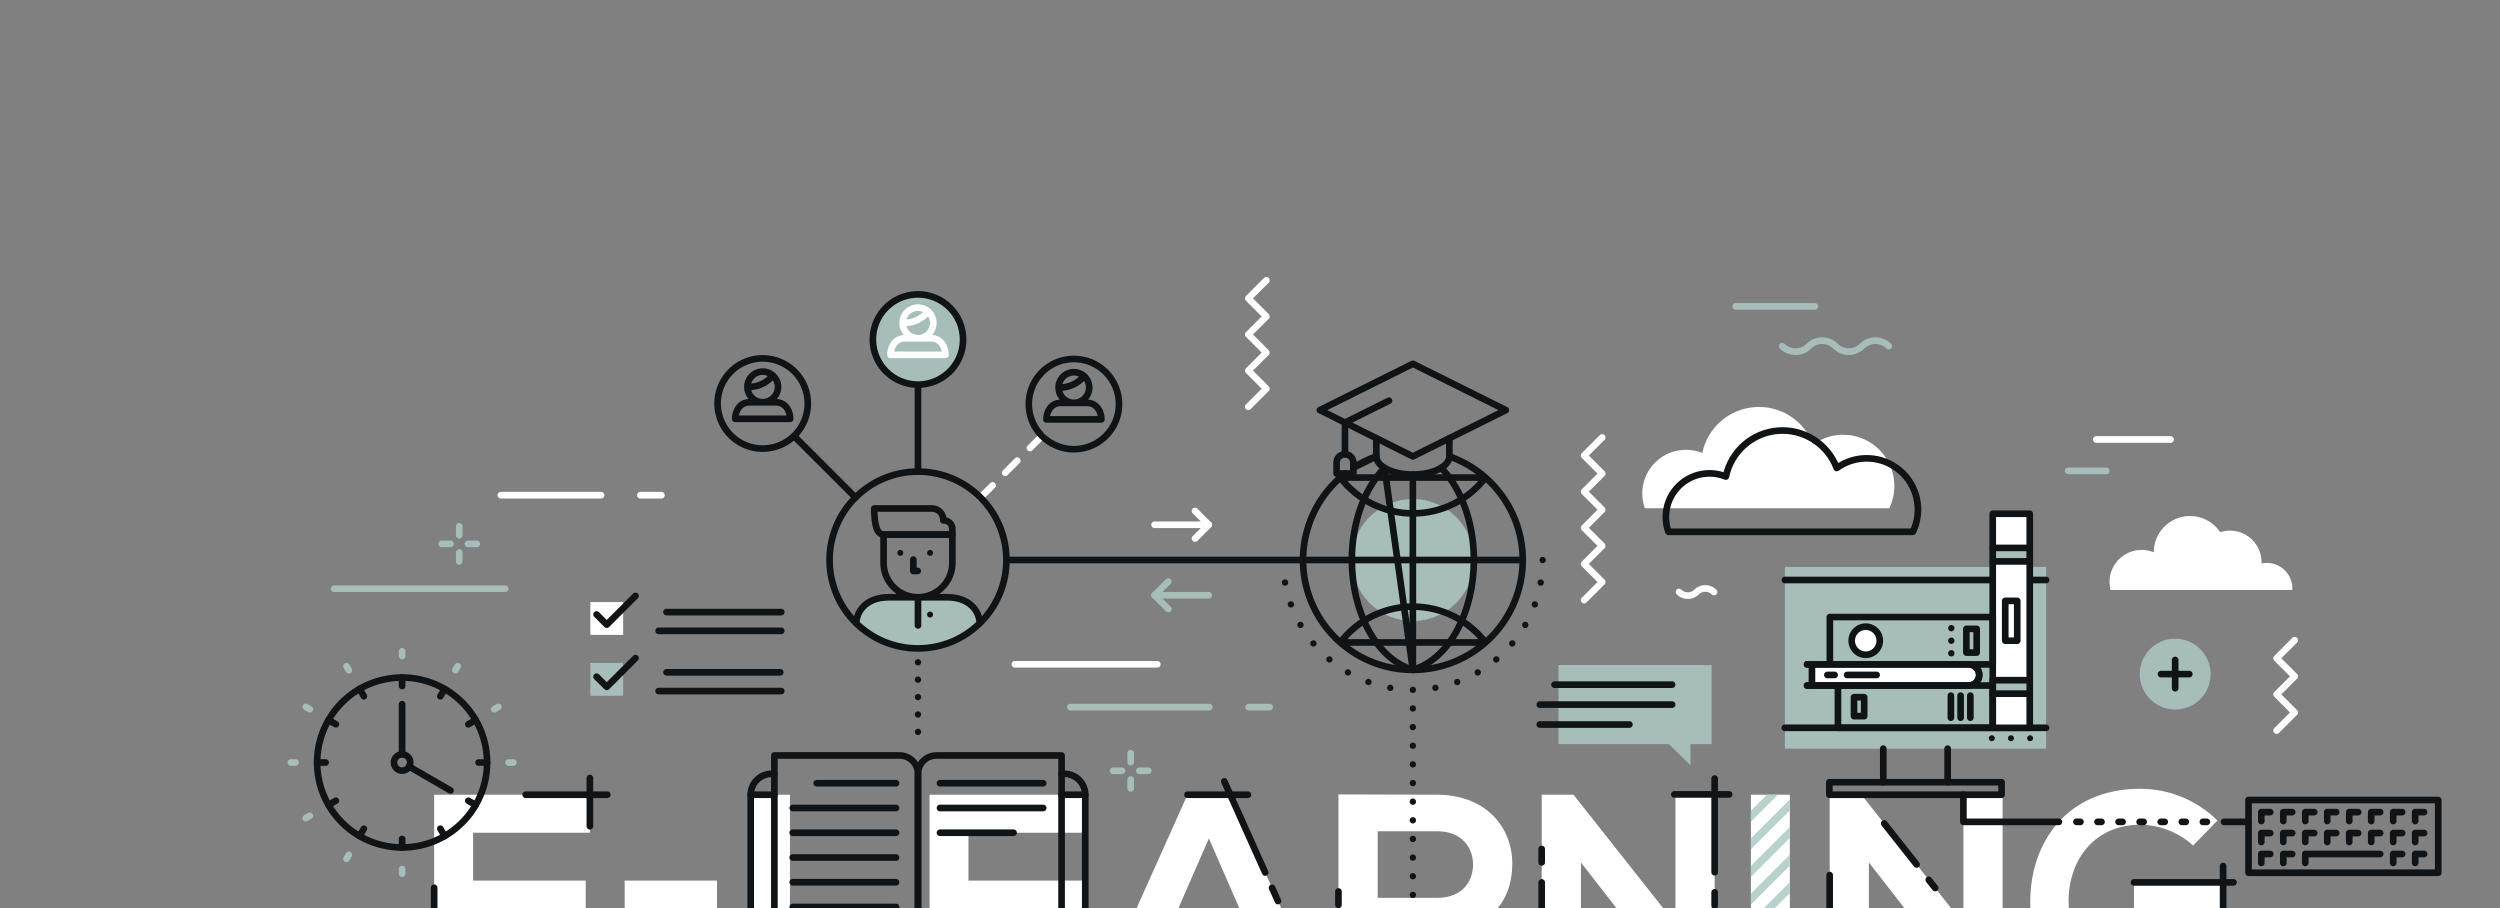 <svg width="344" height="125" viewBox="0 0 344 125" fill="none" xmlns="http://www.w3.org/2000/svg">
<rect x="0" y="0" width="344" height="125" fill="#808080" stroke="none"/>
<path d="M81.167 137.977H59.74V109.353H81.167V114.587H65.097V121.17H80.595V126.2H65.097V132.661H81.167V137.977ZM85.956 121.17H98.663V125.75H85.956V121.17ZM108.695 109.353V132.988H123.416V137.977H103.297V109.353L108.695 109.353ZM149.331 137.977H127.904V109.353H149.331V114.587H133.261V121.17H149.331V126.2H133.261V132.661H149.331V137.977ZM173.825 132.579H158.859L156.405 137.977H150.558L163.398 109.353H169.286L182.126 137.977H176.237L173.825 132.579ZM166.342 115.364L161.026 127.55H171.658L166.342 115.364ZM209.523 137.977H203.103L194.761 128.408H189.568V137.977H184.17V109.312C188.709 109.312 193.248 109.353 197.787 109.353C204.534 109.394 208.091 113.892 208.091 118.84C208.091 122.765 206.292 126.732 200.854 127.836L209.523 137.609V137.977ZM189.568 114.383V123.542H197.787C201.222 123.542 202.694 121.252 202.694 118.962C202.694 116.672 201.181 114.383 197.787 114.383L189.568 114.383ZM230.54 109.312H235.937V137.977H232.584V138.017L217.536 118.676V137.977H212.139V109.353H216.514L230.54 127.1V109.312ZM240.926 137.977V109.353H246.283V137.977H240.926ZM270.163 109.312H275.56V137.977H272.207V138.017L257.159 118.676V137.977H251.762V109.353H256.137L270.163 127.1V109.312ZM301.772 116.345C299.779 114.529 297.188 113.51 294.493 113.483C288.359 113.483 284.638 118.144 284.638 124.033C284.638 128.735 287.378 133.601 294.493 133.601C296.742 133.601 298.705 133.111 300.954 131.312V126.241H293.634V121.416H305.902V133.479C303.08 136.709 299.522 138.631 294.493 138.631C283.738 138.631 279.363 131.557 279.363 124.033C279.363 115.977 284.393 108.535 294.493 108.535C298.475 108.537 302.295 110.109 305.125 112.911L301.772 116.345Z" fill="white"/>
<path d="M184.169 124.51V122.669" stroke="#111416" stroke-width="0.915" stroke-linecap="round" stroke-linejoin="round"/>
<path d="M212.138 121.42V134.31" stroke="#111416" stroke-width="0.915" stroke-linecap="round" stroke-linejoin="round"/>
<path d="M212.138 118.658V116.817" stroke="#111416" stroke-width="0.915" stroke-linecap="round" stroke-linejoin="round"/>
<path d="M230.388 109.312H237.93" stroke="#111416" stroke-width="0.915" stroke-linecap="round" stroke-linejoin="round"/>
<path d="M235.936 120.017V107.128" stroke="#111416" stroke-width="0.915" stroke-linecap="round" stroke-linejoin="round"/>
<path d="M235.936 122.779V124.62" stroke="#111416" stroke-width="0.915" stroke-linecap="round" stroke-linejoin="round"/>
<path d="M259.269 113.316L263.718 118.946" stroke="#111416" stroke-width="0.915" stroke-linecap="round" stroke-linejoin="round"/>
<path d="M265.396 121.068L266.286 122.196" stroke="#111416" stroke-width="0.915" stroke-linecap="round" stroke-linejoin="round"/>
<path d="M251.762 129.246V120.408" stroke="#111416" stroke-width="0.915" stroke-linecap="round" stroke-linejoin="round"/>
<path d="M293.634 121.416H307.327" stroke="#111416" stroke-width="0.915" stroke-linecap="round" stroke-linejoin="round"/>
<path d="M305.9 131.318V119.165" stroke="#111416" stroke-width="0.915" stroke-linecap="round" stroke-linejoin="round"/>
<path d="M163.396 109.352H171.713" stroke="#111416" stroke-width="0.915" stroke-linecap="round" stroke-linejoin="round"/>
<path d="M168.461 107.512L174.089 120.058" stroke="#111416" stroke-width="0.915" stroke-linecap="round" stroke-linejoin="round"/>
<path d="M175.034 122.166L175.848 123.982" stroke="#111416" stroke-width="0.915" stroke-linecap="round" stroke-linejoin="round"/>
<path d="M81.166 113.687V107.058" stroke="#111416" stroke-width="0.915" stroke-linecap="round" stroke-linejoin="round"/>
<path d="M72.331 109.352H83.562" stroke="#111416" stroke-width="0.915" stroke-linecap="round" stroke-linejoin="round"/>
<path d="M59.74 130.259V122.157" stroke="#111416" stroke-width="0.915" stroke-linecap="round" stroke-linejoin="round"/>
<g style="mix-blend-mode:multiply">
<path d="M242.598 137.977L246.282 134.292V132.784L241.09 137.977H242.598ZM240.926 132.053L246.282 126.697V125.189L240.926 130.546V132.053ZM240.926 135.851L246.282 130.494V128.987L240.926 134.344V135.851ZM246.282 137.977V136.582L244.888 137.977H246.282ZM240.926 124.458L246.282 119.101V117.594L240.926 122.951V124.458ZM240.926 115.355V116.862L246.282 111.506V109.998L240.926 115.355ZM240.926 120.66L246.282 115.304V113.796L240.926 119.153V120.66ZM240.926 128.256L246.282 122.899V121.391L240.926 126.748V128.256ZM243.13 109.353L240.926 111.557V113.065L244.637 109.353H243.13Z" fill="#B8D1CD"/>
</g>
<g style="mix-blend-mode:multiply">
<path d="M229.647 102.392L232.609 105.312V102.392H235.516V91.513H214.452V102.392H229.647Z" fill="#A6BDB9"/>
</g>
<path d="M230.085 94.208H213.899" stroke="#111416" stroke-width="0.915" stroke-linecap="round" stroke-linejoin="round"/>
<path d="M230.085 96.951H211.874" stroke="#111416" stroke-width="0.915" stroke-linecap="round" stroke-linejoin="round"/>
<path d="M224.206 99.693H211.874" stroke="#111416" stroke-width="0.915" stroke-linecap="round" stroke-linejoin="round"/>
<path d="M85.745 82.845H81.234V87.356H85.745V82.845Z" fill="white"/>
<g style="mix-blend-mode:multiply">
<path d="M85.745 91.223H81.234V95.734H85.745V91.223Z" fill="#A6BDB9"/>
</g>
<path d="M91.707 84.226H107.499" stroke="#111416" stroke-width="0.915" stroke-linecap="round" stroke-linejoin="round"/>
<path d="M90.624 86.804H107.498" stroke="#111416" stroke-width="0.915" stroke-linecap="round" stroke-linejoin="round"/>
<path d="M91.707 92.512H107.361" stroke="#111416" stroke-width="0.915" stroke-linecap="round" stroke-linejoin="round"/>
<path d="M90.624 95.09H107.498" stroke="#111416" stroke-width="0.915" stroke-linecap="round" stroke-linejoin="round"/>
<path d="M82.087 84.549L83.49 85.952L87.45 81.992" stroke="#111416" stroke-width="0.915" stroke-linecap="round" stroke-linejoin="round"/>
<path d="M82.087 93.112L83.49 94.514L87.45 90.554" stroke="#111416" stroke-width="0.915" stroke-linecap="round" stroke-linejoin="round"/>
<path d="M259.969 69.935C260.648 68.522 260.838 66.923 260.508 65.391C260.178 63.858 259.346 62.479 258.145 61.472C256.944 60.464 255.441 59.885 253.875 59.827C252.308 59.768 250.767 60.233 249.494 61.149L249.488 61.15C248.879 59.537 247.763 58.164 246.308 57.239C244.853 56.314 243.137 55.885 241.418 56.019C239.698 56.152 238.068 56.839 236.773 57.977C235.478 59.115 234.586 60.643 234.233 62.331C233.158 61.897 231.981 61.783 230.842 62.003C229.704 62.224 228.654 62.769 227.819 63.572C226.984 64.376 226.399 65.405 226.135 66.534C225.872 67.663 225.941 68.844 226.334 69.935L259.969 69.935ZM315.422 81.188C315.425 81.119 315.432 81.051 315.432 80.981C315.432 80.518 315.341 80.059 315.164 79.63C314.986 79.202 314.726 78.813 314.398 78.485C314.071 78.158 313.682 77.898 313.253 77.72C312.825 77.543 312.366 77.452 311.903 77.452C311.663 77.452 311.423 77.476 311.188 77.524H311.188C311.19 77.468 311.194 77.413 311.194 77.357C311.193 76.671 311.03 75.995 310.718 75.383C310.406 74.772 309.954 74.243 309.399 73.841C308.844 73.438 308.201 73.172 307.523 73.064C306.845 72.957 306.152 73.012 305.499 73.225C304.905 72.333 304.04 71.657 303.031 71.295C302.023 70.933 300.925 70.906 299.899 71.217C298.874 71.528 297.976 72.16 297.338 73.021C296.7 73.882 296.356 74.925 296.357 75.996V75.997C295.599 75.686 294.77 75.593 293.962 75.727C293.154 75.861 292.399 76.218 291.782 76.756C291.165 77.295 290.71 77.995 290.469 78.778C290.227 79.561 290.208 80.395 290.414 81.188L315.422 81.188Z" fill="white"/>
<path d="M263.213 73.178C263.893 71.765 264.083 70.166 263.752 68.634C263.422 67.101 262.591 65.722 261.39 64.715C260.189 63.707 258.686 63.129 257.119 63.07C255.553 63.012 254.011 63.477 252.738 64.392L252.733 64.394C252.124 62.78 251.008 61.408 249.553 60.483C248.098 59.557 246.382 59.129 244.662 59.262C242.943 59.395 241.313 60.082 240.018 61.221C238.722 62.359 237.831 63.887 237.478 65.575C236.403 65.14 235.225 65.026 234.087 65.247C232.949 65.467 231.899 66.012 231.063 66.816C230.228 67.62 229.643 68.648 229.38 69.777C229.116 70.906 229.185 72.087 229.578 73.178L263.213 73.178Z" stroke="#111416" stroke-width="0.915" stroke-linecap="round" stroke-linejoin="round"/>
<g style="mix-blend-mode:multiply">
<path d="M294.427 92.757C294.427 91.792 294.713 90.849 295.248 90.047C295.784 89.245 296.546 88.62 297.437 88.251C298.328 87.882 299.308 87.785 300.254 87.974C301.2 88.162 302.069 88.626 302.751 89.308C303.433 89.99 303.897 90.859 304.085 91.805C304.274 92.75 304.177 93.731 303.808 94.622C303.439 95.513 302.814 96.275 302.012 96.81C301.21 97.346 300.268 97.632 299.303 97.632C298.01 97.632 296.77 97.119 295.855 96.204C294.941 95.29 294.427 94.05 294.427 92.757V92.757Z" fill="#A6BDB9"/>
</g>
<path d="M301.247 92.757H297.358" stroke="#111416" stroke-width="0.915" stroke-linecap="round" stroke-linejoin="round"/>
<path d="M299.302 94.701V90.812" stroke="#111416" stroke-width="0.915" stroke-linecap="round" stroke-linejoin="round"/>
<g style="mix-blend-mode:multiply">
<path d="M281.537 78.011H245.598V103.013H281.537V78.011Z" fill="#A6BDB9"/>
</g>
<path d="M279.478 79.81H281.537" stroke="#111416" stroke-width="0.915" stroke-linecap="round" stroke-linejoin="round"/>
<path d="M245.597 79.81H274.199" stroke="#111416" stroke-width="0.915" stroke-linecap="round" stroke-linejoin="round"/>
<path d="M245.597 100.148H281.536" stroke="#111416" stroke-width="0.915" stroke-linecap="round" stroke-linejoin="round"/>
<path d="M259.139 103.013V107.635" stroke="#111416" stroke-width="0.915" stroke-linecap="round" stroke-linejoin="round"/>
<path d="M267.996 103.013V107.635" stroke="#111416" stroke-width="0.915" stroke-linecap="round" stroke-linejoin="round"/>
<path d="M275.417 107.635H251.718V109.353H275.417V107.635Z" stroke="#111416" stroke-width="0.915" stroke-linecap="round" stroke-linejoin="round"/>
<path d="M279.343 101.995C279.572 101.995 279.757 101.81 279.757 101.581C279.757 101.352 279.572 101.167 279.343 101.167C279.114 101.167 278.929 101.352 278.929 101.581C278.929 101.81 279.114 101.995 279.343 101.995Z" fill="#111416"/>
<path d="M276.709 101.995C276.937 101.995 277.123 101.81 277.123 101.581C277.123 101.352 276.937 101.167 276.709 101.167C276.48 101.167 276.294 101.352 276.294 101.581C276.294 101.81 276.48 101.995 276.709 101.995Z" fill="#111416"/>
<path d="M274.074 101.995C274.303 101.995 274.488 101.81 274.488 101.581C274.488 101.352 274.303 101.167 274.074 101.167C273.845 101.167 273.66 101.352 273.66 101.581C273.66 101.81 273.845 101.995 274.074 101.995Z" fill="#111416"/>
<path d="M270.162 109.352V113.088H283.297" stroke="#111416" stroke-width="0.915" stroke-linecap="round" stroke-linejoin="round"/>
<path d="M285.715 113.089H286.268" stroke="#111416" stroke-width="0.915" stroke-linecap="round" stroke-linejoin="round"/>
<path d="M288.615 113.089H289.167" stroke="#111416" stroke-width="0.915" stroke-linecap="round" stroke-linejoin="round"/>
<path d="M291.515 113.089H292.067" stroke="#111416" stroke-width="0.915" stroke-linecap="round" stroke-linejoin="round"/>
<path d="M294.415 113.089H294.967" stroke="#111416" stroke-width="0.915" stroke-linecap="round" stroke-linejoin="round"/>
<path d="M297.315 113.089H297.867" stroke="#111416" stroke-width="0.915" stroke-linecap="round" stroke-linejoin="round"/>
<path d="M300.215 113.089H300.767" stroke="#111416" stroke-width="0.915" stroke-linecap="round" stroke-linejoin="round"/>
<path d="M303.115 113.089H303.668" stroke="#111416" stroke-width="0.915" stroke-linecap="round" stroke-linejoin="round"/>
<path d="M306.014 113.089H309.398" stroke="#111416" stroke-width="0.915" stroke-linecap="round" stroke-linejoin="round"/>
<path d="M335.5 110.081H309.399V120.086H335.5V110.081Z" stroke="#111416" stroke-width="0.915" stroke-linecap="round" stroke-linejoin="round"/>
<path d="M311.156 112.975V111.748H312.382" stroke="#111416" stroke-width="0.915" stroke-linecap="round" stroke-linejoin="round"/>
<path d="M314.181 112.975V111.748H315.408" stroke="#111416" stroke-width="0.915" stroke-linecap="round" stroke-linejoin="round"/>
<path d="M317.205 112.975V111.748H318.431" stroke="#111416" stroke-width="0.915" stroke-linecap="round" stroke-linejoin="round"/>
<path d="M320.23 112.975V111.748H321.457" stroke="#111416" stroke-width="0.915" stroke-linecap="round" stroke-linejoin="round"/>
<path d="M323.256 112.975V111.748H324.482" stroke="#111416" stroke-width="0.915" stroke-linecap="round" stroke-linejoin="round"/>
<path d="M326.281 112.975V111.748H327.508" stroke="#111416" stroke-width="0.915" stroke-linecap="round" stroke-linejoin="round"/>
<path d="M329.305 112.975V111.748H330.531" stroke="#111416" stroke-width="0.915" stroke-linecap="round" stroke-linejoin="round"/>
<path d="M332.33 112.975V111.748H333.556" stroke="#111416" stroke-width="0.915" stroke-linecap="round" stroke-linejoin="round"/>
<path d="M311.156 115.856V114.63H312.382" stroke="#111416" stroke-width="0.915" stroke-linecap="round" stroke-linejoin="round"/>
<path d="M314.181 115.856V114.63H315.408" stroke="#111416" stroke-width="0.915" stroke-linecap="round" stroke-linejoin="round"/>
<path d="M317.205 115.856V114.63H318.431" stroke="#111416" stroke-width="0.915" stroke-linecap="round" stroke-linejoin="round"/>
<path d="M320.23 115.856V114.63H321.457" stroke="#111416" stroke-width="0.915" stroke-linecap="round" stroke-linejoin="round"/>
<path d="M323.256 115.856V114.63H324.482" stroke="#111416" stroke-width="0.915" stroke-linecap="round" stroke-linejoin="round"/>
<path d="M326.281 115.856V114.63H327.508" stroke="#111416" stroke-width="0.915" stroke-linecap="round" stroke-linejoin="round"/>
<path d="M329.305 115.856V114.63H330.531" stroke="#111416" stroke-width="0.915" stroke-linecap="round" stroke-linejoin="round"/>
<path d="M332.33 115.856V114.63H333.556" stroke="#111416" stroke-width="0.915" stroke-linecap="round" stroke-linejoin="round"/>
<path d="M311.156 118.738V117.511H312.382" stroke="#111416" stroke-width="0.915" stroke-linecap="round" stroke-linejoin="round"/>
<path d="M314.181 118.738V117.511H315.408" stroke="#111416" stroke-width="0.915" stroke-linecap="round" stroke-linejoin="round"/>
<path d="M317.205 118.738V117.511H327.506" stroke="#111416" stroke-width="0.915" stroke-linecap="round" stroke-linejoin="round"/>
<path d="M329.305 118.738V117.511H330.531" stroke="#111416" stroke-width="0.915" stroke-linecap="round" stroke-linejoin="round"/>
<path d="M332.33 118.738V117.511H333.556" stroke="#111416" stroke-width="0.915" stroke-linecap="round" stroke-linejoin="round"/>
<path d="M279.294 70.692H274.201V100.149H279.294V70.692Z" fill="white"/>
<path d="M279.294 75.391H274.201V77.248H279.294V75.391Z" fill="#A6BDB9"/>
<path d="M279.294 93.586H274.201V95.442H279.294V93.586Z" fill="#A6BDB9"/>
<path d="M274.201 75.391H279.294" stroke="#111416" stroke-width="0.915" stroke-linecap="round" stroke-linejoin="round"/>
<path d="M274.201 77.248H279.294" stroke="#111416" stroke-width="0.915" stroke-linecap="round" stroke-linejoin="round"/>
<path d="M274.201 95.45H279.294" stroke="#111416" stroke-width="0.915" stroke-linecap="round" stroke-linejoin="round"/>
<path d="M274.201 93.594H279.294" stroke="#111416" stroke-width="0.915" stroke-linecap="round" stroke-linejoin="round"/>
<path d="M279.294 70.692H274.201V100.149H279.294V70.692Z" stroke="#111416" stroke-width="0.915" stroke-linecap="round" stroke-linejoin="round"/>
<path d="M277.571 82.682H275.921V88.159H277.571V82.682Z" fill="white" stroke="#111416" stroke-width="0.915" stroke-linecap="round" stroke-linejoin="round"/>
<path d="M274.2 94.329H252.9V100.148H274.2V94.329Z" stroke="#111416" stroke-width="0.915" stroke-linecap="round" stroke-linejoin="round"/>
<path d="M256.511 95.935H255.11V98.542H256.511V95.935Z" stroke="#111416" stroke-width="0.915" stroke-linecap="round" stroke-linejoin="round"/>
<path d="M268.442 95.721V98.756" stroke="#111416" stroke-width="0.915" stroke-linecap="round" stroke-linejoin="round"/>
<path d="M269.781 95.721V98.756" stroke="#111416" stroke-width="0.915" stroke-linecap="round" stroke-linejoin="round"/>
<path d="M271.121 95.721V98.756" stroke="#111416" stroke-width="0.915" stroke-linecap="round" stroke-linejoin="round"/>
<path d="M274.2 84.904H251.789V91.419H274.2V84.904Z" stroke="#111416" stroke-width="0.915" stroke-linecap="round" stroke-linejoin="round"/>
<path d="M254.788 88.161C254.788 87.778 254.901 87.404 255.114 87.086C255.327 86.767 255.629 86.519 255.983 86.373C256.337 86.226 256.726 86.188 257.102 86.263C257.477 86.337 257.822 86.522 258.093 86.793C258.364 87.063 258.548 87.408 258.623 87.784C258.698 88.159 258.659 88.549 258.513 88.903C258.366 89.256 258.118 89.559 257.8 89.771C257.481 89.984 257.107 90.098 256.724 90.098C256.21 90.098 255.718 89.894 255.355 89.531C254.992 89.168 254.788 88.675 254.788 88.161Z" fill="white" stroke="#111416" stroke-width="0.915" stroke-linecap="round" stroke-linejoin="round"/>
<path d="M271.99 86.527H270.571V89.796H271.99V86.527Z" stroke="#111416" stroke-width="0.915" stroke-linecap="round" stroke-linejoin="round"/>
<path d="M268.499 85.996C268.586 85.996 268.671 86.022 268.743 86.07C268.815 86.118 268.872 86.187 268.905 86.267C268.938 86.347 268.947 86.436 268.93 86.521C268.913 86.606 268.871 86.684 268.81 86.746C268.748 86.807 268.67 86.849 268.585 86.866C268.5 86.883 268.411 86.874 268.331 86.841C268.251 86.808 268.182 86.751 268.134 86.679C268.086 86.607 268.06 86.522 268.06 86.435C268.06 86.377 268.071 86.32 268.093 86.267C268.115 86.213 268.148 86.165 268.188 86.124C268.229 86.084 268.278 86.051 268.331 86.029C268.384 86.007 268.441 85.996 268.499 85.996ZM268.499 87.722C268.586 87.722 268.671 87.748 268.743 87.796C268.815 87.845 268.872 87.913 268.905 87.993C268.938 88.074 268.947 88.162 268.93 88.247C268.913 88.332 268.871 88.411 268.81 88.472C268.748 88.534 268.67 88.575 268.585 88.592C268.5 88.609 268.411 88.6 268.331 88.567C268.251 88.534 268.182 88.478 268.134 88.406C268.086 88.333 268.06 88.248 268.06 88.162C268.06 88.104 268.071 88.047 268.093 87.993C268.115 87.94 268.148 87.892 268.188 87.851C268.229 87.81 268.278 87.778 268.331 87.756C268.384 87.734 268.441 87.722 268.499 87.722ZM268.499 89.449C268.586 89.449 268.671 89.475 268.743 89.523C268.815 89.571 268.872 89.64 268.905 89.72C268.938 89.8 268.947 89.889 268.93 89.974C268.913 90.059 268.871 90.137 268.81 90.199C268.748 90.26 268.67 90.302 268.585 90.319C268.5 90.336 268.411 90.327 268.331 90.294C268.251 90.26 268.182 90.204 268.134 90.132C268.086 90.06 268.06 89.975 268.06 89.888C268.06 89.83 268.071 89.773 268.093 89.72C268.115 89.666 268.148 89.618 268.188 89.577C268.229 89.537 268.278 89.504 268.331 89.482C268.384 89.46 268.441 89.449 268.499 89.449V89.449Z" fill="#111416"/>
<path d="M249.326 91.418H270.887C271.273 91.418 271.643 91.572 271.916 91.845C272.189 92.118 272.342 92.488 272.342 92.874C272.342 93.259 272.189 93.629 271.916 93.902C271.643 94.175 271.273 94.329 270.887 94.329H249.326V91.418Z" fill="white"/>
<path d="M251.443 92.874H252.443" stroke="#111416" stroke-width="0.915" stroke-linecap="round" stroke-linejoin="round"/>
<path d="M254.161 92.874H258.227" stroke="#111416" stroke-width="0.915" stroke-linecap="round" stroke-linejoin="round"/>
<path d="M248.653 94.329H270.888C271.274 94.329 271.644 94.175 271.917 93.902C272.19 93.629 272.343 93.259 272.343 92.874C272.343 92.488 272.19 92.118 271.917 91.845C271.644 91.572 271.274 91.418 270.888 91.418H248.653" stroke="#111416" stroke-width="0.915" stroke-linecap="round" stroke-linejoin="round"/>
<path d="M248.653 94.329H270.888C271.274 94.329 271.644 94.175 271.917 93.902C272.19 93.629 272.343 93.259 272.343 92.874C272.343 92.488 272.19 92.118 271.917 91.845C271.644 91.572 271.274 91.418 270.888 91.418H248.653" stroke="#111416" stroke-width="0.915" stroke-linecap="round" stroke-linejoin="round"/>
<path d="M249.326 91.418V94.329" stroke="#111416" stroke-width="0.915" stroke-linecap="round" stroke-linejoin="round"/>
<path d="M56.885 116.509C63.285 115.65 67.776 109.766 66.918 103.366C66.059 96.966 60.174 92.474 53.774 93.333C47.374 94.192 42.882 100.076 43.741 106.476C44.6 112.876 50.484 117.368 56.885 116.509Z" stroke="#111416" stroke-width="0.915" stroke-linecap="round" stroke-linejoin="round"/>
<path d="M55.329 93.228V94.402" stroke="#111416" stroke-width="0.915" stroke-linecap="round"/>
<path d="M55.329 116.612V115.439" stroke="#111416" stroke-width="0.915" stroke-linecap="round"/>
<path d="M49.484 94.795L50.07 95.811" stroke="#111416" stroke-width="0.915" stroke-linecap="round"/>
<path d="M61.176 115.046L60.59 114.03" stroke="#111416" stroke-width="0.915" stroke-linecap="round"/>
<path d="M45.203 99.075L46.219 99.661" stroke="#111416" stroke-width="0.915" stroke-linecap="round"/>
<path d="M65.456 110.767L64.44 110.18" stroke="#111416" stroke-width="0.915" stroke-linecap="round"/>
<path d="M43.635 104.921H44.809" stroke="#111416" stroke-width="0.915" stroke-linecap="round"/>
<path d="M67.022 104.921L65.849 104.921" stroke="#111416" stroke-width="0.915" stroke-linecap="round"/>
<path d="M45.203 110.767L46.219 110.18" stroke="#111416" stroke-width="0.915" stroke-linecap="round"/>
<path d="M65.456 99.075L64.44 99.661" stroke="#111416" stroke-width="0.915" stroke-linecap="round"/>
<path d="M49.484 115.046L50.071 114.03" stroke="#111416" stroke-width="0.915" stroke-linecap="round"/>
<path d="M61.175 94.795L60.588 95.811" stroke="#111416" stroke-width="0.915" stroke-linecap="round"/>
<path d="M54.212 104.921C54.212 104.7 54.278 104.484 54.401 104.3C54.524 104.116 54.698 103.973 54.903 103.889C55.107 103.804 55.331 103.782 55.548 103.826C55.765 103.869 55.964 103.975 56.12 104.132C56.276 104.288 56.383 104.487 56.426 104.704C56.469 104.921 56.447 105.145 56.362 105.349C56.277 105.554 56.134 105.728 55.95 105.851C55.767 105.974 55.55 106.039 55.33 106.039C55.183 106.039 55.037 106.01 54.902 105.954C54.766 105.898 54.643 105.815 54.539 105.711C54.435 105.608 54.353 105.484 54.297 105.349C54.241 105.213 54.212 105.067 54.212 104.921V104.921Z" stroke="#111416" stroke-width="0.915"/>
<path d="M55.329 103.802V96.897" stroke="#111416" stroke-width="0.915" stroke-linecap="round"/>
<path d="M56.296 105.479L61.99 108.767" stroke="#111416" stroke-width="0.915" stroke-linecap="round"/>
<g style="mix-blend-mode:multiply">
<g style="mix-blend-mode:multiply">
<path d="M55.329 119.579V120.224" stroke="#A6BDB9" stroke-width="0.915" stroke-linecap="round" stroke-linejoin="round"/>
</g>
<g style="mix-blend-mode:multiply">
<path d="M47.998 117.615L47.675 118.174" stroke="#A6BDB9" stroke-width="0.915" stroke-linecap="round" stroke-linejoin="round"/>
</g>
<g style="mix-blend-mode:multiply">
<path d="M42.633 112.25L42.075 112.572" stroke="#A6BDB9" stroke-width="0.915" stroke-linecap="round" stroke-linejoin="round"/>
</g>
<g style="mix-blend-mode:multiply">
<path d="M40.669 104.921H40.025" stroke="#A6BDB9" stroke-width="0.915" stroke-linecap="round" stroke-linejoin="round"/>
</g>
<g style="mix-blend-mode:multiply">
<path d="M42.633 97.591L42.075 97.269" stroke="#A6BDB9" stroke-width="0.915" stroke-linecap="round" stroke-linejoin="round"/>
</g>
<g style="mix-blend-mode:multiply">
<path d="M48 92.226L47.677 91.667" stroke="#A6BDB9" stroke-width="0.915" stroke-linecap="round" stroke-linejoin="round"/>
</g>
<g style="mix-blend-mode:multiply">
<path d="M55.329 90.262V89.617" stroke="#A6BDB9" stroke-width="0.915" stroke-linecap="round" stroke-linejoin="round"/>
</g>
<g style="mix-blend-mode:multiply">
<path d="M62.658 92.226L62.98 91.668" stroke="#A6BDB9" stroke-width="0.915" stroke-linecap="round" stroke-linejoin="round"/>
</g>
<g style="mix-blend-mode:multiply">
<path d="M68.023 97.593L68.581 97.27" stroke="#A6BDB9" stroke-width="0.915" stroke-linecap="round" stroke-linejoin="round"/>
</g>
<g style="mix-blend-mode:multiply">
<path d="M69.986 104.922H70.631" stroke="#A6BDB9" stroke-width="0.915" stroke-linecap="round" stroke-linejoin="round"/>
</g>
</g>
<path d="M146.074 106.476H146.454C147.216 106.479 147.947 106.783 148.486 107.321C149.025 107.86 149.328 108.591 149.331 109.353V138H103.297V109.353C103.299 108.591 103.603 107.86 104.142 107.322C104.681 106.783 105.411 106.479 106.174 106.476H106.553M96.582 138C96.582 139.304 97.1 140.555 98.022 141.477C98.944 142.4 100.195 142.918 101.499 142.918H151.127C152.431 142.918 153.682 142.4 154.604 141.477C155.526 140.555 156.044 139.304 156.044 138H96.582Z" stroke="#111416" stroke-width="0.915" stroke-linecap="round" stroke-linejoin="round"/>
<path d="M146.074 109.352H149.33" stroke="#111416" stroke-width="0.915" stroke-linecap="round" stroke-linejoin="round"/>
<path d="M103.297 109.352H106.553" stroke="#111416" stroke-width="0.915" stroke-linecap="round" stroke-linejoin="round"/>
<path d="M123.792 103.955H106.554V132.988H123.792C124.124 132.988 124.451 133.053 124.757 133.18C125.063 133.307 125.341 133.492 125.576 133.727C125.81 133.961 125.996 134.239 126.122 134.545C126.249 134.851 126.314 135.179 126.314 135.51V106.476C126.314 106.145 126.249 105.817 126.122 105.511C125.996 105.205 125.81 104.927 125.576 104.693C125.341 104.459 125.063 104.273 124.757 104.147C124.451 104.02 124.124 103.955 123.792 103.955V103.955Z" stroke="#111416" stroke-width="0.915" stroke-linecap="round" stroke-linejoin="round"/>
<path d="M128.835 103.955H146.074V132.988H128.835C128.504 132.988 128.176 133.053 127.87 133.18C127.564 133.307 127.286 133.492 127.052 133.727C126.818 133.961 126.632 134.239 126.505 134.545C126.379 134.851 126.313 135.179 126.313 135.51V106.476C126.313 106.145 126.379 105.817 126.505 105.511C126.632 105.206 126.818 104.928 127.052 104.693C127.286 104.459 127.564 104.273 127.87 104.147C128.176 104.02 128.504 103.955 128.835 103.955Z" stroke="#111416" stroke-width="0.915" stroke-linecap="round" stroke-linejoin="round"/>
<path d="M129.34 107.774H143.544" stroke="#111416" stroke-width="0.915" stroke-linecap="round" stroke-linejoin="round"/>
<path d="M123.289 107.774H112.379" stroke="#111416" stroke-width="0.915" stroke-linecap="round" stroke-linejoin="round"/>
<path d="M129.34 111.18H143.544" stroke="#111416" stroke-width="0.915" stroke-linecap="round" stroke-linejoin="round"/>
<path d="M123.288 111.18H109.084" stroke="#111416" stroke-width="0.915" stroke-linecap="round" stroke-linejoin="round"/>
<path d="M129.34 114.587H139.469" stroke="#111416" stroke-width="0.915" stroke-linecap="round" stroke-linejoin="round"/>
<path d="M123.288 114.587H109.084" stroke="#111416" stroke-width="0.915" stroke-linecap="round" stroke-linejoin="round"/>
<path d="M123.288 117.993H109.084" stroke="#111416" stroke-width="0.915" stroke-linecap="round" stroke-linejoin="round"/>
<path d="M123.288 121.4H109.084" stroke="#111416" stroke-width="0.915" stroke-linecap="round" stroke-linejoin="round"/>
<path d="M123.288 124.806H109.084" stroke="#111416" stroke-width="0.915" stroke-linecap="round" stroke-linejoin="round"/>
<g style="mix-blend-mode:multiply">
<path d="M186.012 77.058C186.012 75.397 186.505 73.773 187.427 72.393C188.35 71.012 189.661 69.936 191.196 69.3C192.73 68.665 194.418 68.498 196.047 68.822C197.676 69.146 199.172 69.946 200.346 71.12C201.52 72.295 202.32 73.791 202.644 75.419C202.968 77.048 202.802 78.737 202.166 80.271C201.531 81.805 200.455 83.116 199.074 84.039C197.693 84.962 196.07 85.454 194.409 85.454C192.182 85.454 190.046 84.57 188.472 82.995C186.897 81.42 186.012 79.285 186.012 77.058V77.058Z" fill="#A6BDB9"/>
</g>
<path d="M194.409 92.169C199.53 90.63 202.805 84.088 202.805 77.058C202.805 72.032 201.131 67.254 198.305 64.377M194.409 92.169C189.289 90.629 186.014 84.087 186.014 77.057C186.014 72.032 187.688 67.255 190.512 64.378L194.409 92.169Z" stroke="#111416" stroke-width="0.915" stroke-linecap="round" stroke-linejoin="round"/>
<path d="M194.408 65.301L194.408 92.169" stroke="#111416" stroke-width="0.915" stroke-linecap="round" stroke-linejoin="round"/>
<path d="M179.297 77.057L209.521 77.059" stroke="#111416" stroke-width="0.915" stroke-linecap="round" stroke-linejoin="round"/>
<path d="M199.432 62.8C202.598 63.915 205.303 66.051 207.121 68.872C208.939 71.693 209.766 75.039 209.472 78.382C209.178 81.726 207.78 84.876 205.498 87.337C203.216 89.798 200.18 91.43 196.869 91.975C193.557 92.52 190.158 91.947 187.208 90.348C184.258 88.748 181.924 86.212 180.574 83.139C179.224 80.066 178.935 76.632 179.753 73.376C180.571 70.121 182.448 67.231 185.09 65.161M204.387 65.713C203.215 67.247 201.705 68.49 199.974 69.345C198.243 70.201 196.339 70.645 194.408 70.645C192.478 70.645 190.574 70.2 188.843 69.344C187.113 68.489 185.603 67.246 184.431 65.712L204.387 65.713ZM204.388 88.403C203.216 86.869 201.706 85.626 199.975 84.77C198.245 83.915 196.34 83.47 194.41 83.47C192.479 83.47 190.575 83.915 188.844 84.77C187.113 85.626 185.603 86.869 184.431 88.403H204.388ZM186.226 64.351C187.215 63.713 188.275 63.192 189.385 62.801L186.226 64.351Z" stroke="#111416" stroke-width="0.915" stroke-linecap="round" stroke-linejoin="round"/>
<path d="M212.27 77.498C212.357 77.497 212.441 77.472 212.513 77.423C212.586 77.375 212.642 77.307 212.675 77.226C212.708 77.146 212.717 77.058 212.7 76.973C212.683 76.888 212.641 76.81 212.58 76.748C212.518 76.687 212.44 76.645 212.355 76.628C212.27 76.611 212.182 76.62 212.102 76.653C212.022 76.686 211.953 76.743 211.905 76.815C211.856 76.887 211.831 76.972 211.831 77.058C211.831 77.116 211.842 77.173 211.864 77.227C211.886 77.28 211.918 77.328 211.959 77.369C212 77.41 212.048 77.442 212.102 77.464C212.155 77.486 212.212 77.498 212.27 77.498ZM176.743 79.727C176.658 79.742 176.579 79.782 176.516 79.842C176.453 79.902 176.41 79.979 176.391 80.064C176.372 80.149 176.379 80.237 176.411 80.318C176.442 80.399 176.497 80.468 176.568 80.518C176.639 80.568 176.723 80.596 176.81 80.597C176.897 80.599 176.982 80.576 177.055 80.529C177.129 80.482 177.186 80.415 177.221 80.336C177.256 80.256 177.267 80.168 177.252 80.083C177.242 80.026 177.221 79.972 177.19 79.923C177.159 79.874 177.119 79.832 177.072 79.799C177.024 79.766 176.971 79.742 176.915 79.73C176.858 79.718 176.8 79.716 176.743 79.727V79.727ZM177.475 82.754C177.393 82.783 177.323 82.837 177.271 82.907C177.22 82.977 177.191 83.06 177.187 83.147C177.183 83.234 177.205 83.319 177.25 83.394C177.295 83.468 177.361 83.527 177.44 83.564C177.518 83.6 177.606 83.613 177.692 83.6C177.778 83.587 177.858 83.548 177.922 83.49C177.986 83.431 178.031 83.355 178.051 83.27C178.072 83.186 178.067 83.098 178.038 83.016C178.018 82.962 177.988 82.912 177.949 82.869C177.91 82.827 177.863 82.792 177.811 82.768C177.759 82.743 177.702 82.73 177.644 82.727C177.587 82.725 177.529 82.734 177.475 82.754ZM178.721 85.608C178.646 85.651 178.586 85.716 178.547 85.794C178.509 85.871 178.495 85.959 178.506 86.045C178.517 86.131 178.554 86.212 178.611 86.277C178.668 86.342 178.744 86.389 178.827 86.411C178.911 86.434 179 86.431 179.082 86.403C179.164 86.375 179.236 86.324 179.289 86.255C179.342 86.186 179.373 86.103 179.379 86.017C179.384 85.93 179.364 85.844 179.321 85.769C179.292 85.718 179.254 85.675 179.208 85.639C179.163 85.604 179.11 85.578 179.055 85.563C178.999 85.549 178.941 85.545 178.883 85.552C178.826 85.56 178.771 85.579 178.721 85.608V85.608ZM180.444 88.202C180.378 88.258 180.329 88.332 180.305 88.415C180.281 88.499 180.282 88.587 180.308 88.67C180.334 88.753 180.384 88.826 180.452 88.88C180.52 88.934 180.602 88.968 180.688 88.975C180.775 88.983 180.861 88.964 180.937 88.923C181.014 88.881 181.075 88.818 181.116 88.741C181.156 88.664 181.172 88.577 181.163 88.49C181.153 88.404 181.119 88.323 181.063 88.256C181.026 88.212 180.98 88.175 180.929 88.148C180.878 88.122 180.822 88.105 180.765 88.1C180.707 88.095 180.649 88.102 180.594 88.119C180.539 88.137 180.488 88.165 180.444 88.202V88.202ZM182.591 90.458C182.536 90.524 182.501 90.606 182.492 90.692C182.482 90.778 182.499 90.865 182.539 90.942C182.579 91.019 182.641 91.083 182.717 91.124C182.793 91.166 182.88 91.184 182.966 91.177C183.052 91.169 183.135 91.136 183.202 91.082C183.27 91.028 183.32 90.954 183.346 90.872C183.372 90.789 183.373 90.7 183.349 90.617C183.325 90.534 183.276 90.459 183.21 90.404C183.166 90.366 183.115 90.338 183.06 90.321C183.005 90.303 182.947 90.297 182.889 90.302C182.832 90.307 182.776 90.323 182.725 90.35C182.674 90.377 182.628 90.413 182.591 90.458V90.458ZM185.098 92.306C185.054 92.382 185.034 92.468 185.04 92.554C185.046 92.641 185.077 92.724 185.13 92.793C185.183 92.862 185.255 92.913 185.337 92.941C185.419 92.969 185.508 92.972 185.592 92.949C185.675 92.927 185.751 92.88 185.808 92.815C185.865 92.75 185.902 92.669 185.913 92.583C185.924 92.497 185.91 92.409 185.872 92.332C185.833 92.254 185.773 92.189 185.698 92.145C185.648 92.116 185.593 92.097 185.535 92.09C185.478 92.082 185.42 92.086 185.364 92.101C185.308 92.116 185.256 92.142 185.21 92.177C185.165 92.212 185.126 92.256 185.098 92.306V92.306ZM187.887 93.692C187.857 93.773 187.852 93.862 187.873 93.946C187.894 94.03 187.939 94.106 188.003 94.165C188.067 94.224 188.147 94.262 188.233 94.275C188.319 94.288 188.406 94.276 188.485 94.239C188.564 94.202 188.63 94.143 188.675 94.069C188.72 93.995 188.742 93.909 188.738 93.822C188.734 93.736 188.705 93.652 188.654 93.582C188.602 93.512 188.531 93.459 188.45 93.429C188.396 93.409 188.338 93.4 188.28 93.402C188.223 93.405 188.166 93.419 188.114 93.443C188.061 93.468 188.014 93.502 187.975 93.545C187.937 93.587 187.906 93.637 187.887 93.692ZM190.874 94.571C190.859 94.657 190.87 94.745 190.905 94.824C190.94 94.904 190.998 94.971 191.071 95.018C191.144 95.064 191.23 95.088 191.316 95.086C191.403 95.084 191.487 95.057 191.558 95.007C191.63 94.957 191.684 94.887 191.716 94.806C191.747 94.725 191.754 94.637 191.735 94.552C191.717 94.468 191.673 94.39 191.61 94.33C191.548 94.27 191.469 94.23 191.383 94.215C191.326 94.205 191.268 94.206 191.212 94.218C191.155 94.231 191.102 94.254 191.055 94.287C191.007 94.32 190.967 94.363 190.936 94.411C190.905 94.46 190.884 94.514 190.874 94.571V94.571ZM193.969 94.919C193.969 95.006 193.995 95.091 194.043 95.163C194.091 95.235 194.16 95.291 194.24 95.325C194.32 95.358 194.409 95.367 194.494 95.35C194.579 95.333 194.657 95.291 194.719 95.229C194.78 95.168 194.822 95.09 194.839 95.005C194.856 94.919 194.847 94.831 194.814 94.751C194.781 94.671 194.724 94.602 194.652 94.554C194.58 94.506 194.495 94.48 194.408 94.48C194.351 94.48 194.294 94.491 194.24 94.513C194.187 94.535 194.138 94.567 194.097 94.608C194.057 94.649 194.024 94.697 194.002 94.751C193.98 94.804 193.969 94.861 193.969 94.919ZM193.969 97.484C193.969 97.571 193.995 97.656 194.043 97.728C194.091 97.8 194.16 97.856 194.24 97.889C194.32 97.923 194.409 97.931 194.494 97.914C194.579 97.897 194.657 97.856 194.719 97.794C194.78 97.733 194.822 97.655 194.839 97.57C194.856 97.484 194.847 97.396 194.814 97.316C194.781 97.236 194.724 97.167 194.652 97.119C194.58 97.07 194.495 97.045 194.408 97.045C194.351 97.044 194.294 97.056 194.24 97.078C194.187 97.1 194.138 97.132 194.097 97.173C194.057 97.214 194.024 97.262 194.002 97.316C193.98 97.369 193.969 97.426 193.969 97.484V97.484ZM193.969 100.049C193.969 100.136 193.995 100.221 194.043 100.293C194.091 100.365 194.16 100.421 194.24 100.454C194.32 100.488 194.409 100.496 194.494 100.479C194.579 100.462 194.657 100.421 194.719 100.359C194.78 100.298 194.822 100.22 194.839 100.134C194.856 100.049 194.847 99.961 194.814 99.881C194.781 99.801 194.724 99.732 194.652 99.684C194.58 99.635 194.495 99.61 194.408 99.61C194.351 99.609 194.294 99.621 194.24 99.643C194.187 99.665 194.138 99.697 194.097 99.738C194.057 99.779 194.024 99.827 194.002 99.881C193.98 99.934 193.969 99.991 193.969 100.049ZM193.969 102.614C193.969 102.701 193.995 102.786 194.043 102.858C194.091 102.93 194.16 102.986 194.24 103.019C194.32 103.053 194.409 103.061 194.494 103.044C194.579 103.027 194.657 102.986 194.719 102.924C194.78 102.863 194.822 102.785 194.839 102.699C194.856 102.614 194.847 102.526 194.814 102.446C194.781 102.366 194.724 102.297 194.652 102.249C194.58 102.2 194.495 102.175 194.408 102.175C194.351 102.174 194.294 102.186 194.24 102.208C194.187 102.23 194.138 102.262 194.097 102.303C194.057 102.344 194.024 102.392 194.002 102.446C193.98 102.499 193.969 102.556 193.969 102.614ZM193.969 105.179C193.969 105.266 193.995 105.351 194.043 105.423C194.091 105.495 194.16 105.551 194.24 105.584C194.32 105.618 194.409 105.626 194.494 105.609C194.579 105.592 194.657 105.55 194.719 105.489C194.78 105.428 194.822 105.349 194.839 105.264C194.856 105.179 194.847 105.091 194.814 105.011C194.781 104.93 194.724 104.862 194.652 104.814C194.58 104.765 194.495 104.74 194.408 104.739C194.351 104.739 194.294 104.751 194.24 104.773C194.187 104.795 194.138 104.827 194.097 104.868C194.057 104.909 194.024 104.957 194.002 105.011C193.98 105.064 193.969 105.121 193.969 105.179ZM193.969 107.744C193.969 107.831 193.995 107.915 194.043 107.988C194.091 108.06 194.16 108.116 194.24 108.149C194.32 108.182 194.409 108.191 194.494 108.174C194.579 108.157 194.657 108.115 194.719 108.054C194.78 107.993 194.822 107.914 194.839 107.829C194.856 107.744 194.847 107.656 194.814 107.576C194.781 107.495 194.724 107.427 194.652 107.379C194.58 107.33 194.495 107.304 194.408 107.304C194.351 107.304 194.294 107.316 194.24 107.338C194.187 107.36 194.138 107.392 194.097 107.433C194.057 107.474 194.024 107.522 194.002 107.575C193.98 107.629 193.969 107.686 193.969 107.744ZM193.969 110.309C193.969 110.396 193.995 110.48 194.043 110.553C194.091 110.625 194.16 110.681 194.24 110.714C194.32 110.747 194.409 110.756 194.494 110.739C194.579 110.722 194.657 110.68 194.719 110.619C194.78 110.558 194.822 110.479 194.839 110.394C194.856 110.309 194.847 110.221 194.814 110.141C194.781 110.06 194.724 109.992 194.652 109.943C194.58 109.895 194.495 109.869 194.408 109.869C194.351 109.869 194.294 109.88 194.24 109.902C194.187 109.925 194.138 109.957 194.097 109.998C194.057 110.039 194.024 110.087 194.002 110.14C193.98 110.194 193.969 110.251 193.969 110.309ZM193.969 112.874C193.969 112.96 193.995 113.045 194.043 113.117C194.091 113.19 194.16 113.246 194.24 113.279C194.32 113.312 194.409 113.321 194.494 113.304C194.579 113.287 194.657 113.245 194.719 113.184C194.78 113.122 194.822 113.044 194.839 112.959C194.856 112.874 194.847 112.786 194.814 112.705C194.781 112.625 194.724 112.557 194.652 112.508C194.58 112.46 194.495 112.434 194.408 112.434C194.351 112.434 194.294 112.445 194.24 112.467C194.187 112.489 194.138 112.522 194.097 112.563C194.057 112.603 194.024 112.652 194.002 112.705C193.98 112.759 193.969 112.816 193.969 112.874V112.874ZM193.969 115.438C193.969 115.525 193.995 115.61 194.043 115.682C194.091 115.755 194.16 115.811 194.24 115.844C194.32 115.877 194.409 115.886 194.494 115.869C194.579 115.852 194.657 115.81 194.719 115.749C194.78 115.688 194.822 115.609 194.839 115.524C194.856 115.439 194.847 115.351 194.814 115.271C194.781 115.19 194.724 115.122 194.652 115.073C194.58 115.025 194.495 114.999 194.408 114.999C194.351 114.999 194.294 115.01 194.24 115.033C194.187 115.055 194.138 115.087 194.098 115.128C194.057 115.168 194.024 115.217 194.002 115.27C193.98 115.324 193.969 115.381 193.969 115.438V115.438ZM193.969 118.003C193.969 118.09 193.995 118.175 194.043 118.247C194.091 118.32 194.16 118.376 194.24 118.409C194.32 118.442 194.409 118.451 194.494 118.434C194.579 118.417 194.657 118.375 194.719 118.314C194.78 118.253 194.822 118.175 194.839 118.089C194.856 118.004 194.847 117.916 194.814 117.836C194.781 117.755 194.724 117.687 194.652 117.639C194.58 117.59 194.495 117.564 194.408 117.564C194.351 117.564 194.294 117.576 194.24 117.598C194.187 117.62 194.138 117.652 194.098 117.693C194.057 117.734 194.024 117.782 194.002 117.835C193.98 117.889 193.969 117.946 193.969 118.003V118.003ZM193.969 120.569C193.969 120.655 193.995 120.74 194.043 120.812C194.091 120.885 194.16 120.941 194.24 120.974C194.32 121.007 194.409 121.016 194.494 120.999C194.579 120.982 194.657 120.941 194.719 120.879C194.78 120.818 194.822 120.74 194.839 120.654C194.856 120.569 194.847 120.481 194.814 120.401C194.781 120.32 194.724 120.252 194.652 120.204C194.58 120.155 194.495 120.13 194.408 120.129C194.351 120.129 194.294 120.141 194.24 120.163C194.187 120.185 194.138 120.217 194.098 120.258C194.057 120.299 194.024 120.347 194.002 120.4C193.98 120.454 193.969 120.511 193.969 120.569ZM193.969 123.134C193.969 123.22 193.995 123.305 194.043 123.378C194.091 123.45 194.16 123.506 194.24 123.539C194.32 123.573 194.409 123.581 194.494 123.564C194.579 123.547 194.657 123.506 194.719 123.444C194.78 123.383 194.822 123.305 194.839 123.219C194.856 123.134 194.847 123.046 194.814 122.966C194.781 122.886 194.724 122.817 194.652 122.769C194.58 122.72 194.495 122.695 194.408 122.695C194.351 122.694 194.294 122.706 194.24 122.728C194.187 122.75 194.138 122.782 194.098 122.823C194.057 122.864 194.024 122.912 194.002 122.965C193.98 123.019 193.969 123.076 193.969 123.134V123.134ZM193.969 125.699C193.969 125.786 193.995 125.87 194.043 125.943C194.091 126.015 194.16 126.071 194.24 126.104C194.32 126.138 194.409 126.146 194.494 126.129C194.579 126.112 194.657 126.071 194.719 126.009C194.78 125.948 194.822 125.87 194.839 125.785C194.856 125.699 194.847 125.611 194.814 125.531C194.781 125.451 194.724 125.382 194.652 125.334C194.58 125.285 194.495 125.26 194.408 125.26C194.351 125.259 194.294 125.271 194.24 125.293C194.187 125.315 194.138 125.347 194.098 125.388C194.057 125.429 194.024 125.477 194.002 125.53C193.98 125.584 193.969 125.641 193.969 125.699V125.699ZM193.969 128.264C193.969 128.351 193.995 128.435 194.043 128.508C194.091 128.58 194.16 128.636 194.24 128.669C194.32 128.703 194.409 128.711 194.494 128.694C194.579 128.678 194.657 128.636 194.719 128.574C194.78 128.513 194.822 128.435 194.839 128.35C194.856 128.264 194.847 128.176 194.814 128.096C194.781 128.016 194.724 127.947 194.652 127.899C194.58 127.85 194.495 127.825 194.408 127.825C194.351 127.825 194.294 127.836 194.24 127.858C194.187 127.88 194.138 127.912 194.098 127.953C194.057 127.994 194.024 128.042 194.002 128.096C193.98 128.149 193.969 128.206 193.969 128.264V128.264ZM193.969 130.829C193.969 130.916 193.995 131.001 194.043 131.073C194.091 131.145 194.16 131.201 194.24 131.234C194.32 131.268 194.409 131.276 194.494 131.26C194.579 131.243 194.657 131.201 194.719 131.139C194.78 131.078 194.822 131 194.839 130.915C194.856 130.829 194.847 130.741 194.814 130.661C194.781 130.581 194.724 130.512 194.652 130.464C194.58 130.416 194.495 130.39 194.408 130.39C194.351 130.39 194.294 130.401 194.24 130.423C194.187 130.445 194.138 130.477 194.098 130.518C194.057 130.559 194.024 130.607 194.002 130.661C193.98 130.714 193.969 130.771 193.969 130.829ZM193.969 133.394C193.969 133.481 193.995 133.566 194.043 133.638C194.091 133.71 194.16 133.766 194.24 133.8C194.32 133.833 194.409 133.841 194.494 133.825C194.579 133.808 194.657 133.766 194.719 133.704C194.78 133.643 194.822 133.565 194.839 133.48C194.856 133.395 194.847 133.306 194.814 133.226C194.781 133.146 194.724 133.077 194.652 133.029C194.58 132.981 194.495 132.955 194.408 132.955C194.351 132.955 194.294 132.966 194.24 132.988C194.187 133.01 194.138 133.042 194.098 133.083C194.057 133.124 194.024 133.172 194.002 133.226C193.98 133.279 193.969 133.336 193.969 133.394ZM193.969 135.959C193.969 136.046 193.995 136.131 194.043 136.203C194.091 136.275 194.16 136.331 194.24 136.365C194.32 136.398 194.409 136.407 194.494 136.39C194.579 136.373 194.657 136.331 194.719 136.27C194.78 136.208 194.822 136.13 194.839 136.045C194.856 135.96 194.847 135.871 194.814 135.791C194.781 135.711 194.724 135.642 194.652 135.594C194.58 135.546 194.495 135.52 194.408 135.52C194.351 135.52 194.294 135.531 194.24 135.553C194.187 135.575 194.138 135.607 194.098 135.648C194.057 135.689 194.024 135.737 194.002 135.791C193.98 135.844 193.969 135.901 193.969 135.959V135.959ZM193.969 138.524C193.969 138.611 193.995 138.696 194.043 138.768C194.091 138.84 194.16 138.896 194.24 138.93C194.32 138.963 194.409 138.972 194.494 138.955C194.579 138.938 194.657 138.896 194.719 138.835C194.78 138.773 194.822 138.695 194.839 138.61C194.856 138.525 194.847 138.436 194.814 138.356C194.781 138.276 194.724 138.207 194.652 138.159C194.58 138.111 194.495 138.085 194.408 138.085C194.351 138.085 194.294 138.096 194.24 138.118C194.187 138.14 194.138 138.172 194.098 138.213C194.057 138.254 194.024 138.303 194.002 138.356C193.98 138.409 193.969 138.466 193.969 138.524V138.524ZM193.969 141.089C193.969 141.176 193.995 141.261 194.043 141.333C194.091 141.405 194.16 141.461 194.24 141.495C194.32 141.528 194.409 141.537 194.494 141.52C194.579 141.503 194.657 141.461 194.719 141.4C194.78 141.338 194.822 141.26 194.839 141.175C194.856 141.09 194.847 141.001 194.814 140.921C194.781 140.841 194.724 140.772 194.652 140.724C194.58 140.676 194.495 140.65 194.408 140.65C194.351 140.65 194.294 140.661 194.24 140.683C194.187 140.705 194.138 140.738 194.098 140.778C194.057 140.819 194.024 140.868 194.002 140.921C193.98 140.974 193.969 141.031 193.969 141.089V141.089ZM193.969 143.654C193.969 143.741 193.995 143.826 194.043 143.898C194.091 143.97 194.16 144.027 194.24 144.06C194.32 144.093 194.409 144.102 194.494 144.085C194.579 144.068 194.657 144.026 194.719 143.965C194.78 143.903 194.822 143.825 194.839 143.74C194.856 143.655 194.847 143.567 194.814 143.486C194.781 143.406 194.724 143.337 194.652 143.289C194.58 143.241 194.495 143.215 194.408 143.215C194.351 143.215 194.294 143.226 194.24 143.248C194.187 143.27 194.138 143.303 194.098 143.343C194.057 143.384 194.024 143.433 194.002 143.486C193.98 143.539 193.969 143.596 193.969 143.654ZM197.077 94.724C197.092 94.81 197.133 94.889 197.193 94.951C197.253 95.014 197.33 95.058 197.415 95.076C197.5 95.095 197.588 95.088 197.669 95.057C197.75 95.025 197.82 94.971 197.869 94.899C197.919 94.828 197.947 94.744 197.949 94.657C197.951 94.57 197.927 94.485 197.88 94.412C197.833 94.338 197.766 94.281 197.687 94.246C197.607 94.211 197.519 94.2 197.434 94.215C197.377 94.225 197.322 94.246 197.274 94.277C197.225 94.308 197.183 94.348 197.15 94.395C197.117 94.443 197.093 94.496 197.081 94.553C197.068 94.609 197.067 94.667 197.077 94.724ZM200.104 93.992C200.134 94.074 200.187 94.145 200.257 94.196C200.328 94.247 200.411 94.277 200.498 94.281C200.585 94.284 200.671 94.262 200.745 94.217C200.819 94.172 200.878 94.106 200.915 94.027C200.952 93.949 200.964 93.861 200.951 93.775C200.938 93.689 200.899 93.609 200.841 93.545C200.782 93.481 200.706 93.436 200.621 93.415C200.537 93.395 200.448 93.4 200.367 93.429C200.313 93.449 200.263 93.479 200.22 93.518C200.177 93.557 200.143 93.604 200.119 93.656C200.094 93.709 200.08 93.765 200.078 93.823C200.076 93.881 200.085 93.938 200.104 93.992ZM202.959 92.746C203.002 92.821 203.067 92.882 203.145 92.92C203.223 92.959 203.31 92.973 203.396 92.961C203.482 92.95 203.563 92.913 203.628 92.856C203.694 92.799 203.74 92.724 203.763 92.64C203.785 92.556 203.782 92.467 203.754 92.385C203.726 92.303 203.675 92.231 203.606 92.178C203.537 92.125 203.454 92.094 203.367 92.088C203.281 92.082 203.194 92.103 203.119 92.146C203.069 92.175 203.025 92.213 202.99 92.259C202.955 92.305 202.929 92.357 202.914 92.413C202.899 92.468 202.895 92.527 202.903 92.584C202.911 92.641 202.93 92.696 202.959 92.746V92.746ZM205.553 91.023C205.609 91.09 205.683 91.138 205.766 91.162C205.85 91.186 205.938 91.186 206.021 91.159C206.104 91.133 206.177 91.083 206.232 91.015C206.286 90.948 206.319 90.865 206.326 90.779C206.334 90.692 206.316 90.606 206.274 90.529C206.232 90.453 206.169 90.391 206.092 90.351C206.015 90.311 205.928 90.295 205.841 90.304C205.755 90.314 205.673 90.348 205.607 90.404C205.562 90.441 205.526 90.487 205.499 90.538C205.472 90.589 205.456 90.645 205.451 90.703C205.446 90.76 205.452 90.818 205.47 90.873C205.487 90.928 205.516 90.979 205.553 91.023V91.023ZM207.809 88.876C207.875 88.932 207.957 88.966 208.043 88.976C208.129 88.985 208.217 88.969 208.294 88.929C208.371 88.889 208.434 88.827 208.476 88.751C208.517 88.674 208.536 88.588 208.528 88.501C208.521 88.415 208.487 88.332 208.433 88.264C208.379 88.197 208.306 88.147 208.223 88.121C208.14 88.094 208.051 88.093 207.968 88.118C207.884 88.142 207.81 88.19 207.754 88.257C207.717 88.301 207.689 88.352 207.671 88.407C207.654 88.462 207.648 88.52 207.653 88.578C207.658 88.635 207.674 88.691 207.701 88.742C207.728 88.793 207.764 88.839 207.809 88.876V88.876ZM209.657 86.37C209.732 86.413 209.819 86.433 209.906 86.427C209.992 86.421 210.075 86.39 210.144 86.337C210.213 86.284 210.265 86.212 210.292 86.13C210.32 86.048 210.323 85.959 210.301 85.875C210.278 85.791 210.231 85.716 210.166 85.659C210.101 85.602 210.02 85.565 209.934 85.554C209.848 85.542 209.76 85.557 209.682 85.595C209.604 85.634 209.54 85.694 209.496 85.769C209.467 85.819 209.448 85.874 209.441 85.932C209.433 85.989 209.437 86.047 209.452 86.103C209.467 86.159 209.493 86.211 209.528 86.257C209.563 86.302 209.607 86.341 209.657 86.37V86.37ZM211.042 83.58C211.124 83.61 211.213 83.615 211.297 83.594C211.381 83.573 211.458 83.528 211.516 83.464C211.575 83.4 211.613 83.32 211.626 83.234C211.64 83.148 211.627 83.06 211.59 82.982C211.554 82.903 211.494 82.837 211.42 82.792C211.346 82.747 211.26 82.725 211.173 82.729C211.086 82.733 211.003 82.762 210.933 82.813C210.863 82.865 210.81 82.936 210.78 83.017C210.76 83.071 210.751 83.129 210.753 83.187C210.756 83.244 210.77 83.301 210.794 83.353C210.818 83.406 210.853 83.453 210.896 83.492C210.938 83.531 210.988 83.561 211.042 83.58ZM211.922 80.593C212.008 80.608 212.096 80.597 212.175 80.562C212.255 80.527 212.322 80.469 212.369 80.396C212.415 80.323 212.439 80.237 212.437 80.15C212.435 80.064 212.408 79.979 212.358 79.908C212.308 79.837 212.238 79.782 212.157 79.751C212.076 79.719 211.988 79.713 211.903 79.731C211.818 79.75 211.741 79.794 211.681 79.857C211.621 79.919 211.581 79.998 211.566 80.084C211.556 80.141 211.557 80.199 211.569 80.255C211.582 80.312 211.605 80.365 211.638 80.412C211.671 80.46 211.713 80.5 211.762 80.531C211.811 80.562 211.865 80.583 211.922 80.593Z" fill="#111416"/>
<path d="M194.409 50.059L181.611 56.43L194.409 62.801L207.207 56.43L194.409 50.059Z" stroke="#111416" stroke-width="0.915" stroke-linecap="round" stroke-linejoin="round"/>
<path d="M189.385 60.301V62.801C189.385 64.182 191.634 65.301 194.407 65.301C197.181 65.301 199.429 64.182 199.429 62.801V60.301" stroke="#111416" stroke-width="0.915" stroke-linecap="round" stroke-linejoin="round"/>
<path d="M191.129 55.136L185.068 58.152V62.498" stroke="#111416" stroke-width="0.915" stroke-linecap="round" stroke-linejoin="round"/>
<path d="M185.068 62.498C184.762 62.498 184.467 62.62 184.25 62.837C184.033 63.054 183.912 63.348 183.912 63.655V65.161H186.225V63.655C186.225 63.503 186.195 63.353 186.137 63.212C186.079 63.072 185.994 62.944 185.887 62.837C185.779 62.73 185.652 62.644 185.511 62.586C185.371 62.528 185.22 62.498 185.068 62.498Z" stroke="#111416" stroke-width="0.915" stroke-linecap="round" stroke-linejoin="round"/>
<path d="M141.725 61.648L143.38 59.993" stroke="white" stroke-width="0.915" stroke-linecap="round" stroke-linejoin="round"/>
<path d="M138.319 65.051L139.974 63.396" stroke="white" stroke-width="0.915" stroke-linecap="round" stroke-linejoin="round"/>
<path d="M134.916 68.456L136.571 66.8" stroke="white" stroke-width="0.915" stroke-linecap="round" stroke-linejoin="round"/>
<g style="mix-blend-mode:multiply">
<path d="M130.311 82.184H122.316C119.04 82.184 117.827 84.273 117.826 85.769C120.097 87.983 123.142 89.222 126.314 89.222C129.485 89.222 132.531 87.983 134.801 85.768C134.8 84.273 133.587 82.184 130.311 82.184Z" fill="#A6BDB9"/>
</g>
<path d="M126.382 89.222C133.1 89.185 138.517 83.709 138.48 76.99C138.443 70.272 132.966 64.855 126.248 64.892C119.529 64.929 114.113 70.406 114.15 77.124C114.187 83.843 119.663 89.259 126.382 89.222Z" stroke="#111416" stroke-width="0.915" stroke-linecap="round" stroke-linejoin="round"/>
<path d="M134.801 85.77C134.801 84.275 133.589 82.184 130.311 82.184H122.316C119.039 82.184 117.826 84.275 117.826 85.77M121.582 73.559V77.452C121.581 78.074 121.703 78.689 121.941 79.264C122.178 79.838 122.527 80.361 122.966 80.8C123.406 81.24 123.928 81.589 124.502 81.827C125.076 82.065 125.692 82.188 126.314 82.188C126.935 82.188 127.551 82.065 128.125 81.827C128.7 81.589 129.222 81.24 129.661 80.8C130.101 80.361 130.449 79.838 130.687 79.264C130.924 78.689 131.046 78.074 131.046 77.452V73.559H121.582Z" stroke="#111416" stroke-width="0.915" stroke-linecap="round" stroke-linejoin="round"/>
<path d="M125.676 76.999V78.564H126.275" stroke="#111416" stroke-width="0.915" stroke-linecap="round" stroke-linejoin="round"/>
<path d="M123.88 76.492C124.108 76.492 124.294 76.307 124.294 76.078C124.294 75.849 124.108 75.664 123.88 75.664C123.651 75.664 123.465 75.849 123.465 76.078C123.465 76.307 123.651 76.492 123.88 76.492Z" fill="#111416"/>
<path d="M127.977 76.492C128.206 76.492 128.391 76.307 128.391 76.078C128.391 75.849 128.206 75.664 127.977 75.664C127.748 75.664 127.563 75.849 127.563 76.078C127.563 76.307 127.748 76.492 127.977 76.492Z" fill="#111416"/>
<path d="M127.977 84.975C128.206 84.975 128.391 84.79 128.391 84.561C128.391 84.332 128.206 84.147 127.977 84.147C127.748 84.147 127.563 84.332 127.563 84.561C127.563 84.79 127.748 84.975 127.977 84.975Z" fill="#111416"/>
<path d="M131.046 73.559H121.582C120.702 73.559 120.295 72.316 120.295 69.968H128.155C128.373 69.956 128.591 69.99 128.796 70.068C129 70.146 129.186 70.266 129.341 70.42C129.496 70.574 129.617 70.758 129.696 70.962C129.776 71.166 129.811 71.384 129.801 71.602C129.959 71.594 130.117 71.617 130.265 71.671C130.414 71.725 130.551 71.808 130.667 71.915C130.783 72.022 130.876 72.152 130.941 72.296C131.007 72.44 131.042 72.595 131.046 72.753V73.559Z" stroke="#111416" stroke-width="0.915" stroke-linecap="round" stroke-linejoin="round"/>
<path d="M126.313 82.185V86.057" stroke="#111416" stroke-width="0.915" stroke-linecap="round" stroke-linejoin="round"/>
<path d="M138.479 77.057H179.297" stroke="#111416" stroke-width="0.915" stroke-linecap="round" stroke-linejoin="round"/>
<path d="M126.313 64.892V52.924" stroke="#111416" stroke-width="0.915" stroke-linecap="round" stroke-linejoin="round"/>
<path d="M117.712 68.455L109.249 59.993" stroke="#111416" stroke-width="0.915" stroke-linecap="round" stroke-linejoin="round"/>
<g style="mix-blend-mode:multiply">
<path d="M132.521 46.716C132.521 47.944 132.157 49.144 131.475 50.165C130.793 51.186 129.823 51.981 128.689 52.451C127.555 52.921 126.307 53.044 125.102 52.804C123.898 52.565 122.792 51.974 121.924 51.105C121.056 50.237 120.465 49.131 120.225 47.927C119.986 46.723 120.109 45.475 120.579 44.34C121.048 43.206 121.844 42.237 122.865 41.554C123.886 40.872 125.086 40.508 126.314 40.508C127.129 40.508 127.936 40.669 128.689 40.981C129.442 41.293 130.127 41.75 130.703 42.327C131.28 42.903 131.737 43.587 132.049 44.341C132.361 45.094 132.521 45.901 132.521 46.716Z" fill="#A6BDB9"/>
<path d="M132.521 46.716C132.521 47.944 132.157 49.144 131.475 50.165C130.793 51.186 129.823 51.981 128.689 52.451C127.555 52.921 126.307 53.044 125.102 52.804C123.898 52.565 122.792 51.974 121.924 51.105C121.056 50.237 120.465 49.131 120.225 47.927C119.986 46.723 120.109 45.475 120.579 44.34C121.048 43.206 121.844 42.237 122.865 41.554C123.886 40.872 125.086 40.508 126.314 40.508C127.129 40.508 127.936 40.669 128.689 40.981C129.442 41.293 130.127 41.75 130.703 42.327C131.28 42.903 131.737 43.587 132.049 44.341C132.361 45.094 132.521 45.901 132.521 46.716Z" stroke="#111416" stroke-width="0.915" stroke-linecap="round" stroke-linejoin="round"/>
</g>
<path d="M124.204 44.437C124.871 44.467 125.537 44.34 126.146 44.066C126.756 43.792 127.292 43.378 127.712 42.858M126.313 46.546C126.73 46.546 127.138 46.423 127.485 46.191C127.832 45.959 128.102 45.63 128.262 45.244C128.422 44.859 128.463 44.435 128.382 44.026C128.301 43.616 128.1 43.24 127.805 42.945C127.51 42.65 127.134 42.449 126.725 42.368C126.316 42.286 125.892 42.328 125.506 42.488C125.121 42.647 124.791 42.918 124.559 43.265C124.327 43.611 124.204 44.019 124.204 44.437C124.204 44.996 124.426 45.532 124.821 45.928C125.217 46.324 125.753 46.546 126.313 46.546ZM130.097 48.825C130.097 47.875 129.557 46.546 128.095 46.546H124.531C123.07 46.546 122.529 47.875 122.529 48.825H130.097Z" stroke="white" stroke-width="0.915" stroke-linecap="round" stroke-linejoin="round"/>
<path d="M102.838 53.24C103.506 53.271 104.171 53.144 104.781 52.87C105.39 52.596 105.927 52.182 106.347 51.662M104.947 55.35C105.364 55.35 105.772 55.226 106.119 54.994C106.466 54.763 106.737 54.433 106.896 54.048C107.056 53.662 107.098 53.238 107.016 52.829C106.935 52.42 106.734 52.044 106.439 51.749C106.144 51.454 105.768 51.253 105.359 51.172C104.95 51.09 104.526 51.132 104.14 51.291C103.755 51.451 103.425 51.721 103.194 52.068C102.962 52.415 102.838 52.823 102.838 53.24C102.838 53.799 103.06 54.336 103.456 54.732C103.851 55.127 104.388 55.35 104.947 55.35V55.35ZM108.731 57.629C108.731 56.678 108.191 55.35 106.729 55.35H103.165C101.704 55.35 101.164 56.678 101.164 57.629H108.731Z" stroke="#111416" stroke-width="0.915" stroke-linecap="round" stroke-linejoin="round"/>
<path d="M145.659 53.323C146.327 53.354 146.993 53.227 147.602 52.953C148.212 52.679 148.748 52.265 149.168 51.745M111.155 55.52C111.155 56.748 110.79 57.948 110.108 58.969C109.426 59.989 108.457 60.785 107.322 61.255C106.188 61.725 104.94 61.848 103.736 61.608C102.532 61.369 101.425 60.777 100.557 59.909C99.689 59.041 99.098 57.935 98.859 56.731C98.619 55.526 98.742 54.278 99.212 53.144C99.682 52.01 100.477 51.04 101.498 50.358C102.519 49.676 103.719 49.312 104.947 49.312C105.762 49.312 106.569 49.473 107.323 49.785C108.076 50.097 108.76 50.554 109.337 51.13C109.913 51.707 110.37 52.391 110.682 53.144C110.994 53.898 111.155 54.705 111.155 55.52V55.52ZM147.769 55.433C148.186 55.433 148.594 55.31 148.941 55.078C149.288 54.846 149.558 54.517 149.718 54.131C149.877 53.746 149.919 53.322 149.838 52.912C149.756 52.503 149.556 52.127 149.261 51.832C148.966 51.537 148.59 51.336 148.181 51.255C147.771 51.173 147.347 51.215 146.962 51.375C146.576 51.534 146.247 51.805 146.015 52.151C145.783 52.498 145.659 52.906 145.659 53.323C145.659 53.883 145.882 54.419 146.277 54.815C146.673 55.211 147.209 55.433 147.769 55.433V55.433ZM151.553 57.712C151.553 56.762 151.012 55.433 149.551 55.433H145.987C144.526 55.433 143.985 56.762 143.985 57.712H151.553Z" stroke="#111416" stroke-width="0.915" stroke-linecap="round" stroke-linejoin="round"/>
<path d="M153.976 55.603C153.976 56.831 153.612 58.031 152.93 59.051C152.247 60.072 151.278 60.868 150.144 61.338C149.009 61.808 147.761 61.931 146.557 61.691C145.353 61.451 144.247 60.86 143.379 59.992C142.51 59.124 141.919 58.018 141.68 56.813C141.44 55.609 141.563 54.361 142.033 53.227C142.503 52.093 143.299 51.123 144.32 50.441C145.34 49.759 146.541 49.395 147.768 49.395C148.584 49.395 149.391 49.556 150.144 49.867C150.897 50.179 151.581 50.637 152.158 51.213C152.734 51.79 153.191 52.474 153.503 53.227C153.815 53.98 153.976 54.788 153.976 55.603V55.603Z" stroke="#111416" stroke-width="0.915" stroke-linecap="round" stroke-linejoin="round"/>
<path d="M125.875 91.132C125.875 91.218 125.9 91.303 125.949 91.375C125.997 91.448 126.065 91.504 126.146 91.537C126.226 91.57 126.314 91.579 126.399 91.562C126.485 91.545 126.563 91.503 126.624 91.442C126.686 91.38 126.727 91.302 126.744 91.217C126.761 91.132 126.753 91.043 126.719 90.963C126.686 90.883 126.63 90.814 126.558 90.766C126.486 90.718 126.401 90.692 126.314 90.692C126.256 90.692 126.199 90.703 126.146 90.725C126.092 90.747 126.044 90.78 126.003 90.82C125.962 90.861 125.93 90.91 125.908 90.963C125.886 91.017 125.874 91.074 125.875 91.132V91.132ZM125.875 93.525C125.875 93.612 125.9 93.697 125.949 93.769C125.997 93.841 126.065 93.898 126.146 93.931C126.226 93.964 126.314 93.973 126.399 93.956C126.485 93.939 126.563 93.897 126.624 93.835C126.686 93.774 126.727 93.696 126.744 93.611C126.761 93.526 126.753 93.437 126.719 93.357C126.686 93.277 126.63 93.208 126.558 93.16C126.486 93.112 126.401 93.086 126.314 93.086C126.256 93.086 126.199 93.097 126.146 93.119C126.092 93.141 126.044 93.174 126.003 93.214C125.962 93.255 125.93 93.304 125.908 93.357C125.886 93.41 125.874 93.468 125.875 93.525ZM125.875 95.919C125.875 96.006 125.9 96.091 125.949 96.163C125.997 96.235 126.065 96.291 126.146 96.325C126.226 96.358 126.314 96.366 126.399 96.35C126.485 96.332 126.563 96.291 126.624 96.229C126.686 96.168 126.727 96.09 126.744 96.005C126.761 95.919 126.753 95.831 126.719 95.751C126.686 95.671 126.63 95.602 126.558 95.554C126.486 95.506 126.401 95.48 126.314 95.48C126.256 95.48 126.199 95.491 126.146 95.513C126.092 95.535 126.044 95.567 126.003 95.608C125.962 95.649 125.93 95.697 125.908 95.751C125.886 95.804 125.874 95.861 125.875 95.919V95.919ZM125.875 98.313C125.875 98.4 125.9 98.485 125.949 98.557C125.997 98.629 126.065 98.685 126.146 98.718C126.226 98.752 126.314 98.76 126.399 98.743C126.485 98.726 126.563 98.684 126.624 98.623C126.686 98.562 126.727 98.484 126.744 98.398C126.761 98.313 126.753 98.225 126.719 98.145C126.686 98.064 126.63 97.996 126.558 97.948C126.486 97.899 126.401 97.874 126.314 97.874C126.256 97.873 126.199 97.885 126.146 97.907C126.092 97.929 126.044 97.961 126.003 98.002C125.962 98.043 125.93 98.091 125.908 98.145C125.886 98.198 125.874 98.255 125.875 98.313V98.313ZM125.875 100.707C125.875 100.794 125.9 100.878 125.949 100.951C125.997 101.023 126.065 101.079 126.146 101.112C126.226 101.145 126.314 101.154 126.399 101.137C126.485 101.12 126.563 101.078 126.624 101.017C126.686 100.956 126.727 100.877 126.744 100.792C126.761 100.707 126.753 100.619 126.719 100.539C126.686 100.458 126.63 100.39 126.558 100.341C126.486 100.293 126.401 100.267 126.314 100.267C126.256 100.267 126.199 100.278 126.146 100.3C126.092 100.323 126.044 100.355 126.003 100.396C125.962 100.437 125.93 100.485 125.908 100.538C125.886 100.592 125.874 100.649 125.875 100.707V100.707Z" fill="#111416"/>
<path d="M166.328 72.208H158.871" stroke="white" stroke-width="0.915" stroke-linecap="round" stroke-linejoin="round"/>
<path d="M164.438 70.317L166.329 72.208L164.438 74.099" stroke="white" stroke-width="0.915" stroke-linecap="round" stroke-linejoin="round"/>
<g style="mix-blend-mode:multiply">
<g style="mix-blend-mode:multiply">
<path d="M158.871 81.906H166.328" stroke="#A6BDB9" stroke-width="0.915" stroke-linecap="round" stroke-linejoin="round"/>
</g>
<g style="mix-blend-mode:multiply">
<path d="M160.762 83.797L158.871 81.906L160.762 80.015" stroke="#A6BDB9" stroke-width="0.915" stroke-linecap="round" stroke-linejoin="round"/>
</g>
</g>
<g style="mix-blend-mode:multiply">
<path d="M245.238 47.63C245.725 48.116 246.384 48.388 247.071 48.388C247.758 48.388 248.417 48.116 248.904 47.63C249.39 47.144 250.049 46.872 250.736 46.872C251.423 46.872 252.082 47.144 252.568 47.63C253.054 48.116 253.713 48.388 254.4 48.388C255.087 48.388 255.746 48.116 256.231 47.63C256.717 47.144 257.376 46.872 258.063 46.872C258.75 46.872 259.409 47.144 259.895 47.63" stroke="#A6BDB9" stroke-width="0.915" stroke-linecap="round"/>
</g>
<path d="M91.011 68.142H88.114" stroke="white" stroke-width="0.915" stroke-linecap="round"/>
<path d="M82.707 68.142H68.916" stroke="white" stroke-width="0.915" stroke-linecap="round"/>
<g style="mix-blend-mode:multiply">
<path d="M69.518 81.004H45.979" stroke="#A6BDB9" stroke-width="0.915" stroke-linecap="round"/>
</g>
<path d="M298.666 60.473H288.447" stroke="white" stroke-width="0.915" stroke-linecap="round"/>
<g style="mix-blend-mode:multiply">
<path d="M289.827 64.792H284.579" stroke="#A6BDB9" stroke-width="0.915" stroke-linecap="round"/>
</g>
<g style="mix-blend-mode:multiply">
<g style="mix-blend-mode:multiply">
<path d="M174.704 97.299H171.807" stroke="#A6BDB9" stroke-width="0.915" stroke-linecap="round"/>
</g>
<g style="mix-blend-mode:multiply">
<path d="M166.398 97.299H147.287" stroke="#A6BDB9" stroke-width="0.915" stroke-linecap="round"/>
</g>
</g>
<path d="M159.24 91.407H139.649" stroke="white" stroke-width="0.915" stroke-linecap="round"/>
<g style="mix-blend-mode:multiply">
<path d="M249.729 42.159H238.827" stroke="#A6BDB9" stroke-width="0.915" stroke-linecap="round"/>
</g>
<g style="mix-blend-mode:multiply">
<g style="mix-blend-mode:multiply">
<path d="M155.583 103.646V104.866" stroke="#A6BDB9" stroke-width="0.915" stroke-linecap="round" stroke-linejoin="round"/>
</g>
<g style="mix-blend-mode:multiply">
<path d="M154.386 106.062H153.166" stroke="#A6BDB9" stroke-width="0.915" stroke-linecap="round" stroke-linejoin="round"/>
</g>
<g style="mix-blend-mode:multiply">
<path d="M155.583 108.479V107.259" stroke="#A6BDB9" stroke-width="0.915" stroke-linecap="round" stroke-linejoin="round"/>
</g>
<g style="mix-blend-mode:multiply">
<path d="M156.779 106.062H157.999" stroke="#A6BDB9" stroke-width="0.915" stroke-linecap="round" stroke-linejoin="round"/>
</g>
</g>
<g style="mix-blend-mode:multiply">
<g style="mix-blend-mode:multiply">
<path d="M63.19 72.424V73.643" stroke="#A6BDB9" stroke-width="0.915" stroke-linecap="round" stroke-linejoin="round"/>
</g>
<g style="mix-blend-mode:multiply">
<path d="M61.992 74.84H60.773" stroke="#A6BDB9" stroke-width="0.915" stroke-linecap="round" stroke-linejoin="round"/>
</g>
<g style="mix-blend-mode:multiply">
<path d="M63.19 77.256V76.036" stroke="#A6BDB9" stroke-width="0.915" stroke-linecap="round" stroke-linejoin="round"/>
</g>
<g style="mix-blend-mode:multiply">
<path d="M64.386 74.84H65.606" stroke="#A6BDB9" stroke-width="0.915" stroke-linecap="round" stroke-linejoin="round"/>
</g>
</g>
<path d="M231.035 81.464C231.193 81.622 231.381 81.748 231.588 81.833C231.794 81.919 232.016 81.963 232.239 81.963C232.463 81.963 232.685 81.919 232.891 81.833C233.098 81.748 233.286 81.622 233.444 81.464C233.764 81.144 234.197 80.965 234.649 80.965C235.101 80.965 235.534 81.144 235.854 81.464" stroke="white" stroke-width="0.915" stroke-linecap="round"/>
<path d="M220.463 60.197L217.978 62.683L220.463 65.168L217.978 67.654L220.463 70.14L217.978 72.626L220.463 75.112L217.978 77.597L220.463 80.083L217.978 82.569" stroke="white" stroke-width="0.915" stroke-linecap="round" stroke-linejoin="round"/>
<path d="M171.765 55.971L174.251 53.485L171.765 50.999L174.251 48.514L171.765 46.028L174.251 43.542L171.765 41.056L174.251 38.57" stroke="white" stroke-width="0.915" stroke-linecap="round" stroke-linejoin="round"/>
<path d="M315.749 88.093L313.264 90.579L315.749 93.064L313.264 95.55L315.749 98.036L313.264 100.522" stroke="white" stroke-width="0.915" stroke-linecap="round" stroke-linejoin="round"/>
</svg>
